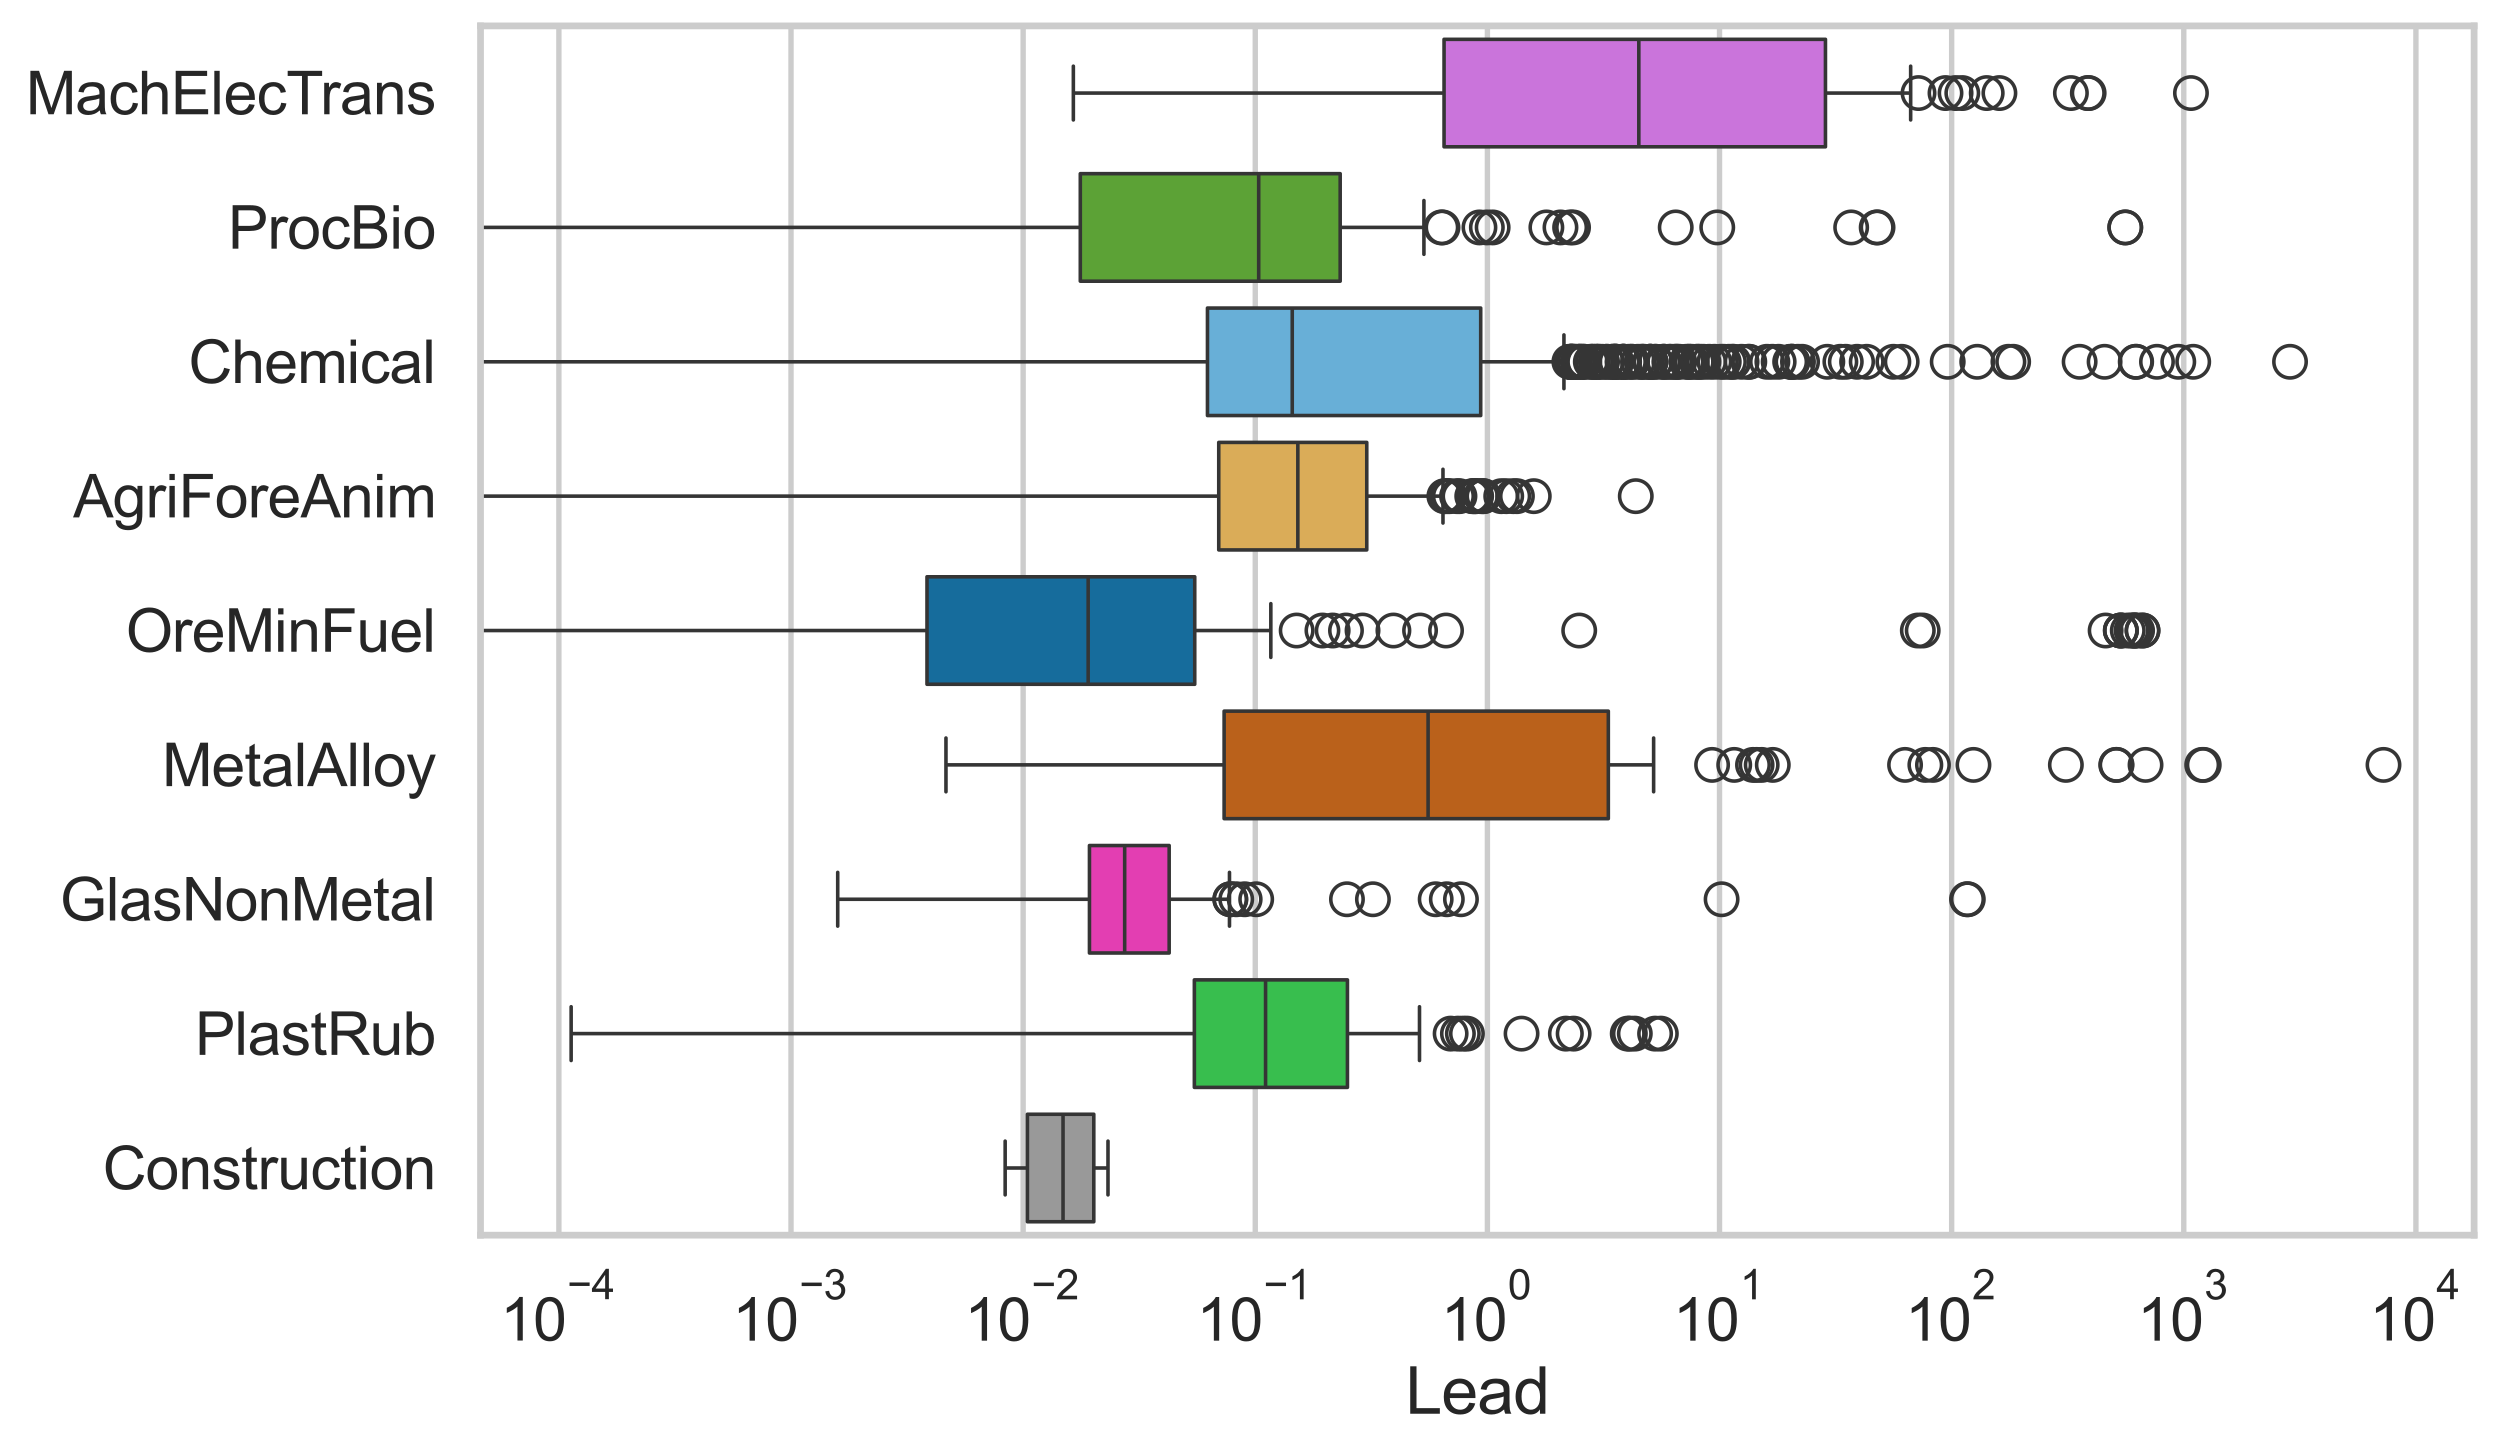 <?xml version="1.0" encoding="utf-8" standalone="no"?>
<!DOCTYPE svg PUBLIC "-//W3C//DTD SVG 1.1//EN"
  "http://www.w3.org/Graphics/SVG/1.1/DTD/svg11.dtd">
<svg xmlns:xlink="http://www.w3.org/1999/xlink" width="695.577pt" height="404.121pt" viewBox="0 0 695.577 404.121" xmlns="http://www.w3.org/2000/svg" version="1.1">
 <defs>
  <style type="text/css">*{stroke-linejoin: round; stroke-linecap: butt}</style>
 </defs>
 <g id="figure_1">
  <g id="patch_1">
   <path d="M 0 404.121 
L 695.577 404.121 
L 695.577 0 
L 0 0 
z
" style="fill: #ffffff"/>
  </g>
  <g id="axes_1">
   <g id="patch_2">
    <path d="M 133.697 343.665 
L 688.377 343.665 
L 688.377 7.2 
L 133.697 7.2 
z
" style="fill: #ffffff"/>
   </g>
   <g id="matplotlib.axis_1">
    <g id="xtick_1">
     <g id="line2d_1">
      <path d="M 155.498 343.665 
L 155.498 7.2 
" clip-path="url(#p52096b1bbe)" style="fill: none; stroke: #cccccc; stroke-width: 1.5; stroke-linecap: round"/>
     </g>
     <g id="text_1">
      <!-- $\mathdefault{10^{-4}}$ -->
      <g style="fill: #262626" transform="translate(139.163 373.015) scale(0.165 -0.165)">
       <defs>
        <path id="ArialMT-31" d="M 2384 0 
L 1822 0 
L 1822 3584 
Q 1619 3391 1289 3197 
Q 959 3003 697 2906 
L 697 3450 
Q 1169 3672 1522 3987 
Q 1875 4303 2022 4600 
L 2384 4600 
L 2384 0 
z
" transform="scale(0.016)"/>
        <path id="ArialMT-30" d="M 266 2259 
Q 266 3072 433 3567 
Q 600 4063 929 4331 
Q 1259 4600 1759 4600 
Q 2128 4600 2406 4451 
Q 2684 4303 2865 4023 
Q 3047 3744 3150 3342 
Q 3253 2941 3253 2259 
Q 3253 1453 3087 958 
Q 2922 463 2592 192 
Q 2263 -78 1759 -78 
Q 1097 -78 719 397 
Q 266 969 266 2259 
z
M 844 2259 
Q 844 1131 1108 757 
Q 1372 384 1759 384 
Q 2147 384 2411 759 
Q 2675 1134 2675 2259 
Q 2675 3391 2411 3762 
Q 2147 4134 1753 4134 
Q 1366 4134 1134 3806 
Q 844 3388 844 2259 
z
" transform="scale(0.016)"/>
        <path id="ArialMT-2212" d="M 3381 1997 
L 356 1997 
L 356 2522 
L 3381 2522 
L 3381 1997 
z
" transform="scale(0.016)"/>
        <path id="ArialMT-34" d="M 2069 0 
L 2069 1097 
L 81 1097 
L 81 1613 
L 2172 4581 
L 2631 4581 
L 2631 1613 
L 3250 1613 
L 3250 1097 
L 2631 1097 
L 2631 0 
L 2069 0 
z
M 2069 1613 
L 2069 3678 
L 634 1613 
L 2069 1613 
z
" transform="scale(0.016)"/>
       </defs>
       <use xlink:href="#ArialMT-31" transform="translate(0 0.202)"/>
       <use xlink:href="#ArialMT-30" transform="translate(55.615 0.202)"/>
       <use xlink:href="#ArialMT-2212" transform="translate(112.973 69.895) scale(0.7)"/>
       <use xlink:href="#ArialMT-34" transform="translate(153.852 69.895) scale(0.7)"/>
      </g>
     </g>
    </g>
    <g id="xtick_2">
     <g id="line2d_2">
      <path d="M 220.083 343.665 
L 220.083 7.2 
" clip-path="url(#p52096b1bbe)" style="fill: none; stroke: #cccccc; stroke-width: 1.5; stroke-linecap: round"/>
     </g>
     <g id="text_2">
      <!-- $\mathdefault{10^{-3}}$ -->
      <g style="fill: #262626" transform="translate(203.748 373.18) scale(0.165 -0.165)">
       <defs>
        <path id="ArialMT-33" d="M 269 1209 
L 831 1284 
Q 928 806 1161 595 
Q 1394 384 1728 384 
Q 2125 384 2398 659 
Q 2672 934 2672 1341 
Q 2672 1728 2419 1979 
Q 2166 2231 1775 2231 
Q 1616 2231 1378 2169 
L 1441 2663 
Q 1497 2656 1531 2656 
Q 1891 2656 2178 2843 
Q 2466 3031 2466 3422 
Q 2466 3731 2256 3934 
Q 2047 4138 1716 4138 
Q 1388 4138 1169 3931 
Q 950 3725 888 3313 
L 325 3413 
Q 428 3978 793 4289 
Q 1159 4600 1703 4600 
Q 2078 4600 2393 4439 
Q 2709 4278 2876 4000 
Q 3044 3722 3044 3409 
Q 3044 3113 2884 2869 
Q 2725 2625 2413 2481 
Q 2819 2388 3044 2092 
Q 3269 1797 3269 1353 
Q 3269 753 2831 336 
Q 2394 -81 1725 -81 
Q 1122 -81 723 278 
Q 325 638 269 1209 
z
" transform="scale(0.016)"/>
       </defs>
       <use xlink:href="#ArialMT-31" transform="translate(0 0.994)"/>
       <use xlink:href="#ArialMT-30" transform="translate(55.615 0.994)"/>
       <use xlink:href="#ArialMT-2212" transform="translate(112.973 70.688) scale(0.7)"/>
       <use xlink:href="#ArialMT-33" transform="translate(153.852 70.688) scale(0.7)"/>
      </g>
     </g>
    </g>
    <g id="xtick_3">
     <g id="line2d_3">
      <path d="M 284.669 343.665 
L 284.669 7.2 
" clip-path="url(#p52096b1bbe)" style="fill: none; stroke: #cccccc; stroke-width: 1.5; stroke-linecap: round"/>
     </g>
     <g id="text_3">
      <!-- $\mathdefault{10^{-2}}$ -->
      <g style="fill: #262626" transform="translate(268.334 373.18) scale(0.165 -0.165)">
       <defs>
        <path id="ArialMT-32" d="M 3222 541 
L 3222 0 
L 194 0 
Q 188 203 259 391 
Q 375 700 629 1000 
Q 884 1300 1366 1694 
Q 2113 2306 2375 2664 
Q 2638 3022 2638 3341 
Q 2638 3675 2398 3904 
Q 2159 4134 1775 4134 
Q 1369 4134 1125 3890 
Q 881 3647 878 3216 
L 300 3275 
Q 359 3922 746 4261 
Q 1134 4600 1788 4600 
Q 2447 4600 2831 4234 
Q 3216 3869 3216 3328 
Q 3216 3053 3103 2787 
Q 2991 2522 2730 2228 
Q 2469 1934 1863 1422 
Q 1356 997 1212 845 
Q 1069 694 975 541 
L 3222 541 
z
" transform="scale(0.016)"/>
       </defs>
       <use xlink:href="#ArialMT-31" transform="translate(0 0.994)"/>
       <use xlink:href="#ArialMT-30" transform="translate(55.615 0.994)"/>
       <use xlink:href="#ArialMT-2212" transform="translate(112.973 70.688) scale(0.7)"/>
       <use xlink:href="#ArialMT-32" transform="translate(153.852 70.688) scale(0.7)"/>
      </g>
     </g>
    </g>
    <g id="xtick_4">
     <g id="line2d_4">
      <path d="M 349.254 343.665 
L 349.254 7.2 
" clip-path="url(#p52096b1bbe)" style="fill: none; stroke: #cccccc; stroke-width: 1.5; stroke-linecap: round"/>
     </g>
     <g id="text_4">
      <!-- $\mathdefault{10^{-1}}$ -->
      <g style="fill: #262626" transform="translate(332.919 373.18) scale(0.165 -0.165)">
       <use xlink:href="#ArialMT-31" transform="translate(0 0.994)"/>
       <use xlink:href="#ArialMT-30" transform="translate(55.615 0.994)"/>
       <use xlink:href="#ArialMT-2212" transform="translate(112.973 70.688) scale(0.7)"/>
       <use xlink:href="#ArialMT-31" transform="translate(153.852 70.688) scale(0.7)"/>
      </g>
     </g>
    </g>
    <g id="xtick_5">
     <g id="line2d_5">
      <path d="M 413.839 343.665 
L 413.839 7.2 
" clip-path="url(#p52096b1bbe)" style="fill: none; stroke: #cccccc; stroke-width: 1.5; stroke-linecap: round"/>
     </g>
     <g id="text_5">
      <!-- $\mathdefault{10^{0}}$ -->
      <g style="fill: #262626" transform="translate(400.887 373.18) scale(0.165 -0.165)">
       <use xlink:href="#ArialMT-31" transform="translate(0 0.994)"/>
       <use xlink:href="#ArialMT-30" transform="translate(55.615 0.994)"/>
       <use xlink:href="#ArialMT-30" transform="translate(112.973 70.688) scale(0.7)"/>
      </g>
     </g>
    </g>
    <g id="xtick_6">
     <g id="line2d_6">
      <path d="M 478.424 343.665 
L 478.424 7.2 
" clip-path="url(#p52096b1bbe)" style="fill: none; stroke: #cccccc; stroke-width: 1.5; stroke-linecap: round"/>
     </g>
     <g id="text_6">
      <!-- $\mathdefault{10^{1}}$ -->
      <g style="fill: #262626" transform="translate(465.472 373.18) scale(0.165 -0.165)">
       <use xlink:href="#ArialMT-31" transform="translate(0 0.994)"/>
       <use xlink:href="#ArialMT-30" transform="translate(55.615 0.994)"/>
       <use xlink:href="#ArialMT-31" transform="translate(112.973 70.688) scale(0.7)"/>
      </g>
     </g>
    </g>
    <g id="xtick_7">
     <g id="line2d_7">
      <path d="M 543.01 343.665 
L 543.01 7.2 
" clip-path="url(#p52096b1bbe)" style="fill: none; stroke: #cccccc; stroke-width: 1.5; stroke-linecap: round"/>
     </g>
     <g id="text_7">
      <!-- $\mathdefault{10^{2}}$ -->
      <g style="fill: #262626" transform="translate(530.057 373.18) scale(0.165 -0.165)">
       <use xlink:href="#ArialMT-31" transform="translate(0 0.994)"/>
       <use xlink:href="#ArialMT-30" transform="translate(55.615 0.994)"/>
       <use xlink:href="#ArialMT-32" transform="translate(112.973 70.688) scale(0.7)"/>
      </g>
     </g>
    </g>
    <g id="xtick_8">
     <g id="line2d_8">
      <path d="M 607.595 343.665 
L 607.595 7.2 
" clip-path="url(#p52096b1bbe)" style="fill: none; stroke: #cccccc; stroke-width: 1.5; stroke-linecap: round"/>
     </g>
     <g id="text_8">
      <!-- $\mathdefault{10^{3}}$ -->
      <g style="fill: #262626" transform="translate(594.642 373.18) scale(0.165 -0.165)">
       <use xlink:href="#ArialMT-31" transform="translate(0 0.994)"/>
       <use xlink:href="#ArialMT-30" transform="translate(55.615 0.994)"/>
       <use xlink:href="#ArialMT-33" transform="translate(112.973 70.688) scale(0.7)"/>
      </g>
     </g>
    </g>
    <g id="xtick_9">
     <g id="line2d_9">
      <path d="M 672.18 343.665 
L 672.18 7.2 
" clip-path="url(#p52096b1bbe)" style="fill: none; stroke: #cccccc; stroke-width: 1.5; stroke-linecap: round"/>
     </g>
     <g id="text_9">
      <!-- $\mathdefault{10^{4}}$ -->
      <g style="fill: #262626" transform="translate(659.227 373.015) scale(0.165 -0.165)">
       <use xlink:href="#ArialMT-31" transform="translate(0 0.202)"/>
       <use xlink:href="#ArialMT-30" transform="translate(55.615 0.202)"/>
       <use xlink:href="#ArialMT-34" transform="translate(112.973 69.895) scale(0.7)"/>
      </g>
     </g>
    </g>
    <g id="xtick_10"/>
    <g id="xtick_11"/>
    <g id="xtick_12"/>
    <g id="xtick_13"/>
    <g id="xtick_14"/>
    <g id="xtick_15"/>
    <g id="xtick_16"/>
    <g id="xtick_17"/>
    <g id="xtick_18"/>
    <g id="xtick_19"/>
    <g id="xtick_20"/>
    <g id="xtick_21"/>
    <g id="xtick_22"/>
    <g id="xtick_23"/>
    <g id="xtick_24"/>
    <g id="xtick_25"/>
    <g id="xtick_26"/>
    <g id="xtick_27"/>
    <g id="xtick_28"/>
    <g id="xtick_29"/>
    <g id="xtick_30"/>
    <g id="xtick_31"/>
    <g id="xtick_32"/>
    <g id="xtick_33"/>
    <g id="xtick_34"/>
    <g id="xtick_35"/>
    <g id="xtick_36"/>
    <g id="xtick_37"/>
    <g id="xtick_38"/>
    <g id="xtick_39"/>
    <g id="xtick_40"/>
    <g id="xtick_41"/>
    <g id="xtick_42"/>
    <g id="xtick_43"/>
    <g id="xtick_44"/>
    <g id="xtick_45"/>
    <g id="xtick_46"/>
    <g id="xtick_47"/>
    <g id="xtick_48"/>
    <g id="xtick_49"/>
    <g id="xtick_50"/>
    <g id="xtick_51"/>
    <g id="xtick_52"/>
    <g id="xtick_53"/>
    <g id="xtick_54"/>
    <g id="xtick_55"/>
    <g id="xtick_56"/>
    <g id="xtick_57"/>
    <g id="xtick_58"/>
    <g id="xtick_59"/>
    <g id="xtick_60"/>
    <g id="xtick_61"/>
    <g id="xtick_62"/>
    <g id="xtick_63"/>
    <g id="xtick_64"/>
    <g id="xtick_65"/>
    <g id="xtick_66"/>
    <g id="xtick_67"/>
    <g id="xtick_68"/>
    <g id="xtick_69"/>
    <g id="xtick_70"/>
    <g id="xtick_71"/>
    <g id="xtick_72"/>
    <g id="xtick_73"/>
    <g id="xtick_74"/>
    <g id="xtick_75"/>
    <g id="xtick_76"/>
    <g id="xtick_77"/>
    <g id="xtick_78"/>
    <g id="text_10">
     <!-- Lead -->
     <g style="fill: #262626" transform="translate(391.018 393.344) scale(0.18 -0.18)">
      <defs>
       <path id="ArialMT-4c" d="M 469 0 
L 469 4581 
L 1075 4581 
L 1075 541 
L 3331 541 
L 3331 0 
L 469 0 
z
" transform="scale(0.016)"/>
       <path id="ArialMT-65" d="M 2694 1069 
L 3275 997 
Q 3138 488 2766 206 
Q 2394 -75 1816 -75 
Q 1088 -75 661 373 
Q 234 822 234 1631 
Q 234 2469 665 2931 
Q 1097 3394 1784 3394 
Q 2450 3394 2872 2941 
Q 3294 2488 3294 1666 
Q 3294 1616 3291 1516 
L 816 1516 
Q 847 969 1125 678 
Q 1403 388 1819 388 
Q 2128 388 2347 550 
Q 2566 713 2694 1069 
z
M 847 1978 
L 2700 1978 
Q 2663 2397 2488 2606 
Q 2219 2931 1791 2931 
Q 1403 2931 1139 2672 
Q 875 2413 847 1978 
z
" transform="scale(0.016)"/>
       <path id="ArialMT-61" d="M 2588 409 
Q 2275 144 1986 34 
Q 1697 -75 1366 -75 
Q 819 -75 525 192 
Q 231 459 231 875 
Q 231 1119 342 1320 
Q 453 1522 633 1644 
Q 813 1766 1038 1828 
Q 1203 1872 1538 1913 
Q 2219 1994 2541 2106 
Q 2544 2222 2544 2253 
Q 2544 2597 2384 2738 
Q 2169 2928 1744 2928 
Q 1347 2928 1158 2789 
Q 969 2650 878 2297 
L 328 2372 
Q 403 2725 575 2942 
Q 747 3159 1072 3276 
Q 1397 3394 1825 3394 
Q 2250 3394 2515 3294 
Q 2781 3194 2906 3042 
Q 3031 2891 3081 2659 
Q 3109 2516 3109 2141 
L 3109 1391 
Q 3109 606 3145 398 
Q 3181 191 3288 0 
L 2700 0 
Q 2613 175 2588 409 
z
M 2541 1666 
Q 2234 1541 1622 1453 
Q 1275 1403 1131 1340 
Q 988 1278 909 1158 
Q 831 1038 831 891 
Q 831 666 1001 516 
Q 1172 366 1500 366 
Q 1825 366 2078 508 
Q 2331 650 2450 897 
Q 2541 1088 2541 1459 
L 2541 1666 
z
" transform="scale(0.016)"/>
       <path id="ArialMT-64" d="M 2575 0 
L 2575 419 
Q 2259 -75 1647 -75 
Q 1250 -75 917 144 
Q 584 363 401 755 
Q 219 1147 219 1656 
Q 219 2153 384 2558 
Q 550 2963 881 3178 
Q 1213 3394 1622 3394 
Q 1922 3394 2156 3267 
Q 2391 3141 2538 2938 
L 2538 4581 
L 3097 4581 
L 3097 0 
L 2575 0 
z
M 797 1656 
Q 797 1019 1065 703 
Q 1334 388 1700 388 
Q 2069 388 2326 689 
Q 2584 991 2584 1609 
Q 2584 2291 2321 2609 
Q 2059 2928 1675 2928 
Q 1300 2928 1048 2622 
Q 797 2316 797 1656 
z
" transform="scale(0.016)"/>
      </defs>
      <use xlink:href="#ArialMT-4c"/>
      <use xlink:href="#ArialMT-65" transform="translate(55.615 0)"/>
      <use xlink:href="#ArialMT-61" transform="translate(111.23 0)"/>
      <use xlink:href="#ArialMT-64" transform="translate(166.846 0)"/>
     </g>
    </g>
   </g>
   <g id="matplotlib.axis_2">
    <g id="ytick_1">
     <g id="text_11">
      <!-- MachElecTrans -->
      <g style="fill: #262626" transform="translate(7.2 31.798) scale(0.165 -0.165)">
       <defs>
        <path id="ArialMT-4d" d="M 475 0 
L 475 4581 
L 1388 4581 
L 2472 1338 
Q 2622 884 2691 659 
Q 2769 909 2934 1394 
L 4031 4581 
L 4847 4581 
L 4847 0 
L 4263 0 
L 4263 3834 
L 2931 0 
L 2384 0 
L 1059 3900 
L 1059 0 
L 475 0 
z
" transform="scale(0.016)"/>
        <path id="ArialMT-63" d="M 2588 1216 
L 3141 1144 
Q 3050 572 2676 248 
Q 2303 -75 1759 -75 
Q 1078 -75 664 370 
Q 250 816 250 1647 
Q 250 2184 428 2587 
Q 606 2991 970 3192 
Q 1334 3394 1763 3394 
Q 2303 3394 2647 3120 
Q 2991 2847 3088 2344 
L 2541 2259 
Q 2463 2594 2264 2762 
Q 2066 2931 1784 2931 
Q 1359 2931 1093 2626 
Q 828 2322 828 1663 
Q 828 994 1084 691 
Q 1341 388 1753 388 
Q 2084 388 2306 591 
Q 2528 794 2588 1216 
z
" transform="scale(0.016)"/>
        <path id="ArialMT-68" d="M 422 0 
L 422 4581 
L 984 4581 
L 984 2938 
Q 1378 3394 1978 3394 
Q 2347 3394 2619 3248 
Q 2891 3103 3008 2847 
Q 3125 2591 3125 2103 
L 3125 0 
L 2563 0 
L 2563 2103 
Q 2563 2525 2380 2717 
Q 2197 2909 1863 2909 
Q 1613 2909 1392 2779 
Q 1172 2650 1078 2428 
Q 984 2206 984 1816 
L 984 0 
L 422 0 
z
" transform="scale(0.016)"/>
        <path id="ArialMT-45" d="M 506 0 
L 506 4581 
L 3819 4581 
L 3819 4041 
L 1113 4041 
L 1113 2638 
L 3647 2638 
L 3647 2100 
L 1113 2100 
L 1113 541 
L 3925 541 
L 3925 0 
L 506 0 
z
" transform="scale(0.016)"/>
        <path id="ArialMT-6c" d="M 409 0 
L 409 4581 
L 972 4581 
L 972 0 
L 409 0 
z
" transform="scale(0.016)"/>
        <path id="ArialMT-54" d="M 1659 0 
L 1659 4041 
L 150 4041 
L 150 4581 
L 3781 4581 
L 3781 4041 
L 2266 4041 
L 2266 0 
L 1659 0 
z
" transform="scale(0.016)"/>
        <path id="ArialMT-72" d="M 416 0 
L 416 3319 
L 922 3319 
L 922 2816 
Q 1116 3169 1280 3281 
Q 1444 3394 1641 3394 
Q 1925 3394 2219 3213 
L 2025 2691 
Q 1819 2813 1613 2813 
Q 1428 2813 1281 2702 
Q 1134 2591 1072 2394 
Q 978 2094 978 1738 
L 978 0 
L 416 0 
z
" transform="scale(0.016)"/>
        <path id="ArialMT-6e" d="M 422 0 
L 422 3319 
L 928 3319 
L 928 2847 
Q 1294 3394 1984 3394 
Q 2284 3394 2536 3286 
Q 2788 3178 2913 3003 
Q 3038 2828 3088 2588 
Q 3119 2431 3119 2041 
L 3119 0 
L 2556 0 
L 2556 2019 
Q 2556 2363 2490 2533 
Q 2425 2703 2258 2804 
Q 2091 2906 1866 2906 
Q 1506 2906 1245 2678 
Q 984 2450 984 1813 
L 984 0 
L 422 0 
z
" transform="scale(0.016)"/>
        <path id="ArialMT-73" d="M 197 991 
L 753 1078 
Q 800 744 1014 566 
Q 1228 388 1613 388 
Q 2000 388 2187 545 
Q 2375 703 2375 916 
Q 2375 1106 2209 1216 
Q 2094 1291 1634 1406 
Q 1016 1563 777 1677 
Q 538 1791 414 1992 
Q 291 2194 291 2438 
Q 291 2659 392 2848 
Q 494 3038 669 3163 
Q 800 3259 1026 3326 
Q 1253 3394 1513 3394 
Q 1903 3394 2198 3281 
Q 2494 3169 2634 2976 
Q 2775 2784 2828 2463 
L 2278 2388 
Q 2241 2644 2061 2787 
Q 1881 2931 1553 2931 
Q 1166 2931 1000 2803 
Q 834 2675 834 2503 
Q 834 2394 903 2306 
Q 972 2216 1119 2156 
Q 1203 2125 1616 2013 
Q 2213 1853 2448 1751 
Q 2684 1650 2818 1456 
Q 2953 1263 2953 975 
Q 2953 694 2789 445 
Q 2625 197 2315 61 
Q 2006 -75 1616 -75 
Q 969 -75 630 194 
Q 291 463 197 991 
z
" transform="scale(0.016)"/>
       </defs>
       <use xlink:href="#ArialMT-4d"/>
       <use xlink:href="#ArialMT-61" transform="translate(83.301 0)"/>
       <use xlink:href="#ArialMT-63" transform="translate(138.916 0)"/>
       <use xlink:href="#ArialMT-68" transform="translate(188.916 0)"/>
       <use xlink:href="#ArialMT-45" transform="translate(244.531 0)"/>
       <use xlink:href="#ArialMT-6c" transform="translate(311.23 0)"/>
       <use xlink:href="#ArialMT-65" transform="translate(333.447 0)"/>
       <use xlink:href="#ArialMT-63" transform="translate(389.062 0)"/>
       <use xlink:href="#ArialMT-54" transform="translate(439.062 0)"/>
       <use xlink:href="#ArialMT-72" transform="translate(496.396 0)"/>
       <use xlink:href="#ArialMT-61" transform="translate(529.697 0)"/>
       <use xlink:href="#ArialMT-6e" transform="translate(585.312 0)"/>
       <use xlink:href="#ArialMT-73" transform="translate(640.928 0)"/>
      </g>
     </g>
    </g>
    <g id="ytick_2">
     <g id="text_12">
      <!-- ProcBio -->
      <g style="fill: #262626" transform="translate(63.424 69.183) scale(0.165 -0.165)">
       <defs>
        <path id="ArialMT-50" d="M 494 0 
L 494 4581 
L 2222 4581 
Q 2678 4581 2919 4538 
Q 3256 4481 3484 4323 
Q 3713 4166 3852 3881 
Q 3991 3597 3991 3256 
Q 3991 2672 3619 2267 
Q 3247 1863 2275 1863 
L 1100 1863 
L 1100 0 
L 494 0 
z
M 1100 2403 
L 2284 2403 
Q 2872 2403 3119 2622 
Q 3366 2841 3366 3238 
Q 3366 3525 3220 3729 
Q 3075 3934 2838 4000 
Q 2684 4041 2272 4041 
L 1100 4041 
L 1100 2403 
z
" transform="scale(0.016)"/>
        <path id="ArialMT-6f" d="M 213 1659 
Q 213 2581 725 3025 
Q 1153 3394 1769 3394 
Q 2453 3394 2887 2945 
Q 3322 2497 3322 1706 
Q 3322 1066 3130 698 
Q 2938 331 2570 128 
Q 2203 -75 1769 -75 
Q 1072 -75 642 372 
Q 213 819 213 1659 
z
M 791 1659 
Q 791 1022 1069 705 
Q 1347 388 1769 388 
Q 2188 388 2466 706 
Q 2744 1025 2744 1678 
Q 2744 2294 2464 2611 
Q 2184 2928 1769 2928 
Q 1347 2928 1069 2612 
Q 791 2297 791 1659 
z
" transform="scale(0.016)"/>
        <path id="ArialMT-42" d="M 469 0 
L 469 4581 
L 2188 4581 
Q 2713 4581 3030 4442 
Q 3347 4303 3526 4014 
Q 3706 3725 3706 3409 
Q 3706 3116 3547 2856 
Q 3388 2597 3066 2438 
Q 3481 2316 3704 2022 
Q 3928 1728 3928 1328 
Q 3928 1006 3792 729 
Q 3656 453 3456 303 
Q 3256 153 2954 76 
Q 2653 0 2216 0 
L 469 0 
z
M 1075 2656 
L 2066 2656 
Q 2469 2656 2644 2709 
Q 2875 2778 2992 2937 
Q 3109 3097 3109 3338 
Q 3109 3566 3000 3739 
Q 2891 3913 2687 3977 
Q 2484 4041 1991 4041 
L 1075 4041 
L 1075 2656 
z
M 1075 541 
L 2216 541 
Q 2509 541 2628 563 
Q 2838 600 2978 687 
Q 3119 775 3209 942 
Q 3300 1109 3300 1328 
Q 3300 1584 3169 1773 
Q 3038 1963 2805 2039 
Q 2572 2116 2134 2116 
L 1075 2116 
L 1075 541 
z
" transform="scale(0.016)"/>
        <path id="ArialMT-69" d="M 425 3934 
L 425 4581 
L 988 4581 
L 988 3934 
L 425 3934 
z
M 425 0 
L 425 3319 
L 988 3319 
L 988 0 
L 425 0 
z
" transform="scale(0.016)"/>
       </defs>
       <use xlink:href="#ArialMT-50"/>
       <use xlink:href="#ArialMT-72" transform="translate(66.699 0)"/>
       <use xlink:href="#ArialMT-6f" transform="translate(100 0)"/>
       <use xlink:href="#ArialMT-63" transform="translate(155.615 0)"/>
       <use xlink:href="#ArialMT-42" transform="translate(205.615 0)"/>
       <use xlink:href="#ArialMT-69" transform="translate(272.314 0)"/>
       <use xlink:href="#ArialMT-6f" transform="translate(294.531 0)"/>
      </g>
     </g>
    </g>
    <g id="ytick_3">
     <g id="text_13">
      <!-- Chemical -->
      <g style="fill: #262626" transform="translate(52.428 106.568) scale(0.165 -0.165)">
       <defs>
        <path id="ArialMT-43" d="M 3763 1606 
L 4369 1453 
Q 4178 706 3683 314 
Q 3188 -78 2472 -78 
Q 1731 -78 1267 223 
Q 803 525 561 1097 
Q 319 1669 319 2325 
Q 319 3041 592 3573 
Q 866 4106 1370 4382 
Q 1875 4659 2481 4659 
Q 3169 4659 3637 4309 
Q 4106 3959 4291 3325 
L 3694 3184 
Q 3534 3684 3231 3912 
Q 2928 4141 2469 4141 
Q 1941 4141 1586 3887 
Q 1231 3634 1087 3207 
Q 944 2781 944 2328 
Q 944 1744 1114 1308 
Q 1284 872 1643 656 
Q 2003 441 2422 441 
Q 2931 441 3284 734 
Q 3638 1028 3763 1606 
z
" transform="scale(0.016)"/>
        <path id="ArialMT-6d" d="M 422 0 
L 422 3319 
L 925 3319 
L 925 2853 
Q 1081 3097 1340 3245 
Q 1600 3394 1931 3394 
Q 2300 3394 2536 3241 
Q 2772 3088 2869 2813 
Q 3263 3394 3894 3394 
Q 4388 3394 4653 3120 
Q 4919 2847 4919 2278 
L 4919 0 
L 4359 0 
L 4359 2091 
Q 4359 2428 4304 2576 
Q 4250 2725 4106 2815 
Q 3963 2906 3769 2906 
Q 3419 2906 3187 2673 
Q 2956 2441 2956 1928 
L 2956 0 
L 2394 0 
L 2394 2156 
Q 2394 2531 2256 2718 
Q 2119 2906 1806 2906 
Q 1569 2906 1367 2781 
Q 1166 2656 1075 2415 
Q 984 2175 984 1722 
L 984 0 
L 422 0 
z
" transform="scale(0.016)"/>
       </defs>
       <use xlink:href="#ArialMT-43"/>
       <use xlink:href="#ArialMT-68" transform="translate(72.217 0)"/>
       <use xlink:href="#ArialMT-65" transform="translate(127.832 0)"/>
       <use xlink:href="#ArialMT-6d" transform="translate(183.447 0)"/>
       <use xlink:href="#ArialMT-69" transform="translate(266.748 0)"/>
       <use xlink:href="#ArialMT-63" transform="translate(288.965 0)"/>
       <use xlink:href="#ArialMT-61" transform="translate(338.965 0)"/>
       <use xlink:href="#ArialMT-6c" transform="translate(394.58 0)"/>
      </g>
     </g>
    </g>
    <g id="ytick_4">
     <g id="text_14">
      <!-- AgriForeAnim -->
      <g style="fill: #262626" transform="translate(20.341 143.953) scale(0.165 -0.165)">
       <defs>
        <path id="ArialMT-41" d="M -9 0 
L 1750 4581 
L 2403 4581 
L 4278 0 
L 3588 0 
L 3053 1388 
L 1138 1388 
L 634 0 
L -9 0 
z
M 1313 1881 
L 2866 1881 
L 2388 3150 
Q 2169 3728 2063 4100 
Q 1975 3659 1816 3225 
L 1313 1881 
z
" transform="scale(0.016)"/>
        <path id="ArialMT-67" d="M 319 -275 
L 866 -356 
Q 900 -609 1056 -725 
Q 1266 -881 1628 -881 
Q 2019 -881 2231 -725 
Q 2444 -569 2519 -288 
Q 2563 -116 2559 434 
Q 2191 0 1641 0 
Q 956 0 581 494 
Q 206 988 206 1678 
Q 206 2153 378 2554 
Q 550 2956 876 3175 
Q 1203 3394 1644 3394 
Q 2231 3394 2613 2919 
L 2613 3319 
L 3131 3319 
L 3131 450 
Q 3131 -325 2973 -648 
Q 2816 -972 2473 -1159 
Q 2131 -1347 1631 -1347 
Q 1038 -1347 672 -1080 
Q 306 -813 319 -275 
z
M 784 1719 
Q 784 1066 1043 766 
Q 1303 466 1694 466 
Q 2081 466 2343 764 
Q 2606 1063 2606 1700 
Q 2606 2309 2336 2618 
Q 2066 2928 1684 2928 
Q 1309 2928 1046 2623 
Q 784 2319 784 1719 
z
" transform="scale(0.016)"/>
        <path id="ArialMT-46" d="M 525 0 
L 525 4581 
L 3616 4581 
L 3616 4041 
L 1131 4041 
L 1131 2622 
L 3281 2622 
L 3281 2081 
L 1131 2081 
L 1131 0 
L 525 0 
z
" transform="scale(0.016)"/>
       </defs>
       <use xlink:href="#ArialMT-41"/>
       <use xlink:href="#ArialMT-67" transform="translate(66.699 0)"/>
       <use xlink:href="#ArialMT-72" transform="translate(122.314 0)"/>
       <use xlink:href="#ArialMT-69" transform="translate(155.615 0)"/>
       <use xlink:href="#ArialMT-46" transform="translate(177.832 0)"/>
       <use xlink:href="#ArialMT-6f" transform="translate(238.916 0)"/>
       <use xlink:href="#ArialMT-72" transform="translate(294.531 0)"/>
       <use xlink:href="#ArialMT-65" transform="translate(327.832 0)"/>
       <use xlink:href="#ArialMT-41" transform="translate(383.447 0)"/>
       <use xlink:href="#ArialMT-6e" transform="translate(450.146 0)"/>
       <use xlink:href="#ArialMT-69" transform="translate(505.762 0)"/>
       <use xlink:href="#ArialMT-6d" transform="translate(527.979 0)"/>
      </g>
     </g>
    </g>
    <g id="ytick_5">
     <g id="text_15">
      <!-- OreMinFuel -->
      <g style="fill: #262626" transform="translate(35.013 181.337) scale(0.165 -0.165)">
       <defs>
        <path id="ArialMT-4f" d="M 309 2231 
Q 309 3372 921 4017 
Q 1534 4663 2503 4663 
Q 3138 4663 3647 4359 
Q 4156 4056 4423 3514 
Q 4691 2972 4691 2284 
Q 4691 1588 4409 1038 
Q 4128 488 3612 205 
Q 3097 -78 2500 -78 
Q 1853 -78 1343 234 
Q 834 547 571 1087 
Q 309 1628 309 2231 
z
M 934 2222 
Q 934 1394 1379 917 
Q 1825 441 2497 441 
Q 3181 441 3623 922 
Q 4066 1403 4066 2288 
Q 4066 2847 3877 3264 
Q 3688 3681 3323 3911 
Q 2959 4141 2506 4141 
Q 1863 4141 1398 3698 
Q 934 3256 934 2222 
z
" transform="scale(0.016)"/>
        <path id="ArialMT-75" d="M 2597 0 
L 2597 488 
Q 2209 -75 1544 -75 
Q 1250 -75 995 37 
Q 741 150 617 320 
Q 494 491 444 738 
Q 409 903 409 1263 
L 409 3319 
L 972 3319 
L 972 1478 
Q 972 1038 1006 884 
Q 1059 663 1231 536 
Q 1403 409 1656 409 
Q 1909 409 2131 539 
Q 2353 669 2445 892 
Q 2538 1116 2538 1541 
L 2538 3319 
L 3100 3319 
L 3100 0 
L 2597 0 
z
" transform="scale(0.016)"/>
       </defs>
       <use xlink:href="#ArialMT-4f"/>
       <use xlink:href="#ArialMT-72" transform="translate(77.783 0)"/>
       <use xlink:href="#ArialMT-65" transform="translate(111.084 0)"/>
       <use xlink:href="#ArialMT-4d" transform="translate(166.699 0)"/>
       <use xlink:href="#ArialMT-69" transform="translate(250 0)"/>
       <use xlink:href="#ArialMT-6e" transform="translate(272.217 0)"/>
       <use xlink:href="#ArialMT-46" transform="translate(327.832 0)"/>
       <use xlink:href="#ArialMT-75" transform="translate(388.916 0)"/>
       <use xlink:href="#ArialMT-65" transform="translate(444.531 0)"/>
       <use xlink:href="#ArialMT-6c" transform="translate(500.146 0)"/>
      </g>
     </g>
    </g>
    <g id="ytick_6">
     <g id="text_16">
      <!-- MetalAlloy -->
      <g style="fill: #262626" transform="translate(45.088 218.722) scale(0.165 -0.165)">
       <defs>
        <path id="ArialMT-74" d="M 1650 503 
L 1731 6 
Q 1494 -44 1306 -44 
Q 1000 -44 831 53 
Q 663 150 594 308 
Q 525 466 525 972 
L 525 2881 
L 113 2881 
L 113 3319 
L 525 3319 
L 525 4141 
L 1084 4478 
L 1084 3319 
L 1650 3319 
L 1650 2881 
L 1084 2881 
L 1084 941 
Q 1084 700 1114 631 
Q 1144 563 1211 522 
Q 1278 481 1403 481 
Q 1497 481 1650 503 
z
" transform="scale(0.016)"/>
        <path id="ArialMT-79" d="M 397 -1278 
L 334 -750 
Q 519 -800 656 -800 
Q 844 -800 956 -737 
Q 1069 -675 1141 -563 
Q 1194 -478 1313 -144 
Q 1328 -97 1363 -6 
L 103 3319 
L 709 3319 
L 1400 1397 
Q 1534 1031 1641 628 
Q 1738 1016 1872 1384 
L 2581 3319 
L 3144 3319 
L 1881 -56 
Q 1678 -603 1566 -809 
Q 1416 -1088 1222 -1217 
Q 1028 -1347 759 -1347 
Q 597 -1347 397 -1278 
z
" transform="scale(0.016)"/>
       </defs>
       <use xlink:href="#ArialMT-4d"/>
       <use xlink:href="#ArialMT-65" transform="translate(83.301 0)"/>
       <use xlink:href="#ArialMT-74" transform="translate(138.916 0)"/>
       <use xlink:href="#ArialMT-61" transform="translate(166.699 0)"/>
       <use xlink:href="#ArialMT-6c" transform="translate(222.314 0)"/>
       <use xlink:href="#ArialMT-41" transform="translate(244.531 0)"/>
       <use xlink:href="#ArialMT-6c" transform="translate(311.23 0)"/>
       <use xlink:href="#ArialMT-6c" transform="translate(333.447 0)"/>
       <use xlink:href="#ArialMT-6f" transform="translate(355.664 0)"/>
       <use xlink:href="#ArialMT-79" transform="translate(411.279 0)"/>
      </g>
     </g>
    </g>
    <g id="ytick_7">
     <g id="text_17">
      <!-- GlasNonMetal -->
      <g style="fill: #262626" transform="translate(16.659 256.107) scale(0.165 -0.165)">
       <defs>
        <path id="ArialMT-47" d="M 2638 1797 
L 2638 2334 
L 4578 2338 
L 4578 638 
Q 4131 281 3656 101 
Q 3181 -78 2681 -78 
Q 2006 -78 1454 211 
Q 903 500 622 1047 
Q 341 1594 341 2269 
Q 341 2938 620 3517 
Q 900 4097 1425 4378 
Q 1950 4659 2634 4659 
Q 3131 4659 3532 4498 
Q 3934 4338 4162 4050 
Q 4391 3763 4509 3300 
L 3963 3150 
Q 3859 3500 3706 3700 
Q 3553 3900 3268 4020 
Q 2984 4141 2638 4141 
Q 2222 4141 1919 4014 
Q 1616 3888 1430 3681 
Q 1244 3475 1141 3228 
Q 966 2803 966 2306 
Q 966 1694 1177 1281 
Q 1388 869 1791 669 
Q 2194 469 2647 469 
Q 3041 469 3416 620 
Q 3791 772 3984 944 
L 3984 1797 
L 2638 1797 
z
" transform="scale(0.016)"/>
        <path id="ArialMT-4e" d="M 488 0 
L 488 4581 
L 1109 4581 
L 3516 984 
L 3516 4581 
L 4097 4581 
L 4097 0 
L 3475 0 
L 1069 3600 
L 1069 0 
L 488 0 
z
" transform="scale(0.016)"/>
       </defs>
       <use xlink:href="#ArialMT-47"/>
       <use xlink:href="#ArialMT-6c" transform="translate(77.783 0)"/>
       <use xlink:href="#ArialMT-61" transform="translate(100 0)"/>
       <use xlink:href="#ArialMT-73" transform="translate(155.615 0)"/>
       <use xlink:href="#ArialMT-4e" transform="translate(205.615 0)"/>
       <use xlink:href="#ArialMT-6f" transform="translate(277.832 0)"/>
       <use xlink:href="#ArialMT-6e" transform="translate(333.447 0)"/>
       <use xlink:href="#ArialMT-4d" transform="translate(389.062 0)"/>
       <use xlink:href="#ArialMT-65" transform="translate(472.363 0)"/>
       <use xlink:href="#ArialMT-74" transform="translate(527.979 0)"/>
       <use xlink:href="#ArialMT-61" transform="translate(555.762 0)"/>
       <use xlink:href="#ArialMT-6c" transform="translate(611.377 0)"/>
      </g>
     </g>
    </g>
    <g id="ytick_8">
     <g id="text_18">
      <!-- PlastRub -->
      <g style="fill: #262626" transform="translate(54.248 293.492) scale(0.165 -0.165)">
       <defs>
        <path id="ArialMT-52" d="M 503 0 
L 503 4581 
L 2534 4581 
Q 3147 4581 3465 4457 
Q 3784 4334 3975 4021 
Q 4166 3709 4166 3331 
Q 4166 2844 3850 2509 
Q 3534 2175 2875 2084 
Q 3116 1969 3241 1856 
Q 3506 1613 3744 1247 
L 4541 0 
L 3778 0 
L 3172 953 
Q 2906 1366 2734 1584 
Q 2563 1803 2427 1890 
Q 2291 1978 2150 2013 
Q 2047 2034 1813 2034 
L 1109 2034 
L 1109 0 
L 503 0 
z
M 1109 2559 
L 2413 2559 
Q 2828 2559 3062 2645 
Q 3297 2731 3419 2920 
Q 3541 3109 3541 3331 
Q 3541 3656 3305 3865 
Q 3069 4075 2559 4075 
L 1109 4075 
L 1109 2559 
z
" transform="scale(0.016)"/>
        <path id="ArialMT-62" d="M 941 0 
L 419 0 
L 419 4581 
L 981 4581 
L 981 2947 
Q 1338 3394 1891 3394 
Q 2197 3394 2470 3270 
Q 2744 3147 2920 2923 
Q 3097 2700 3197 2384 
Q 3297 2069 3297 1709 
Q 3297 856 2875 390 
Q 2453 -75 1863 -75 
Q 1275 -75 941 416 
L 941 0 
z
M 934 1684 
Q 934 1088 1097 822 
Q 1363 388 1816 388 
Q 2184 388 2453 708 
Q 2722 1028 2722 1663 
Q 2722 2313 2464 2622 
Q 2206 2931 1841 2931 
Q 1472 2931 1203 2611 
Q 934 2291 934 1684 
z
" transform="scale(0.016)"/>
       </defs>
       <use xlink:href="#ArialMT-50"/>
       <use xlink:href="#ArialMT-6c" transform="translate(66.699 0)"/>
       <use xlink:href="#ArialMT-61" transform="translate(88.916 0)"/>
       <use xlink:href="#ArialMT-73" transform="translate(144.531 0)"/>
       <use xlink:href="#ArialMT-74" transform="translate(194.531 0)"/>
       <use xlink:href="#ArialMT-52" transform="translate(222.314 0)"/>
       <use xlink:href="#ArialMT-75" transform="translate(294.531 0)"/>
       <use xlink:href="#ArialMT-62" transform="translate(350.146 0)"/>
      </g>
     </g>
    </g>
    <g id="ytick_9">
     <g id="text_19">
      <!-- Construction -->
      <g style="fill: #262626" transform="translate(28.575 330.877) scale(0.165 -0.165)">
       <use xlink:href="#ArialMT-43"/>
       <use xlink:href="#ArialMT-6f" transform="translate(72.217 0)"/>
       <use xlink:href="#ArialMT-6e" transform="translate(127.832 0)"/>
       <use xlink:href="#ArialMT-73" transform="translate(183.447 0)"/>
       <use xlink:href="#ArialMT-74" transform="translate(233.447 0)"/>
       <use xlink:href="#ArialMT-72" transform="translate(261.23 0)"/>
       <use xlink:href="#ArialMT-75" transform="translate(294.531 0)"/>
       <use xlink:href="#ArialMT-63" transform="translate(350.146 0)"/>
       <use xlink:href="#ArialMT-74" transform="translate(400.146 0)"/>
       <use xlink:href="#ArialMT-69" transform="translate(427.93 0)"/>
       <use xlink:href="#ArialMT-6f" transform="translate(450.146 0)"/>
       <use xlink:href="#ArialMT-6e" transform="translate(505.762 0)"/>
      </g>
     </g>
    </g>
   </g>
   <g id="patch_3">
    <path d="M 401.78 10.938 
L 401.78 40.846 
L 507.897 40.846 
L 507.897 10.938 
L 401.78 10.938 
z
" clip-path="url(#p52096b1bbe)" style="fill: #ca74db; stroke: #353535; stroke-linejoin: miter"/>
   </g>
   <g id="line2d_10">
    <path d="M 401.78 25.892 
L 298.64 25.892 
" clip-path="url(#p52096b1bbe)" style="fill: none; stroke: #353535"/>
   </g>
   <g id="line2d_11">
    <path d="M 507.897 25.892 
L 531.604 25.892 
" clip-path="url(#p52096b1bbe)" style="fill: none; stroke: #353535"/>
   </g>
   <g id="line2d_12">
    <path d="M 298.64 18.415 
L 298.64 33.369 
" clip-path="url(#p52096b1bbe)" style="fill: none; stroke: #353535; stroke-linecap: round"/>
   </g>
   <g id="line2d_13">
    <path d="M 531.604 18.415 
L 531.604 33.369 
" clip-path="url(#p52096b1bbe)" style="fill: none; stroke: #353535; stroke-linecap: round"/>
   </g>
   <g id="line2d_14">
    <defs>
     <path id="m47b5fe337d" d="M 0 4.5 
C 1.193 4.5 2.338 4.026 3.182 3.182 
C 4.026 2.338 4.5 1.193 4.5 0 
C 4.5 -1.193 4.026 -2.338 3.182 -3.182 
C 2.338 -4.026 1.193 -4.5 0 -4.5 
C -1.193 -4.5 -2.338 -4.026 -3.182 -3.182 
C -4.026 -2.338 -4.5 -1.193 -4.5 0 
C -4.5 1.193 -4.026 2.338 -3.182 3.182 
C -2.338 4.026 -1.193 4.5 0 4.5 
z
" style="stroke: #353535"/>
    </defs>
    <g clip-path="url(#p52096b1bbe)">
     <use xlink:href="#m47b5fe337d" x="544.099" y="25.892" style="fill-opacity: 0; stroke: #353535"/>
     <use xlink:href="#m47b5fe337d" x="552.765" y="25.892" style="fill-opacity: 0; stroke: #353535"/>
     <use xlink:href="#m47b5fe337d" x="576.19" y="25.892" style="fill-opacity: 0; stroke: #353535"/>
     <use xlink:href="#m47b5fe337d" x="545.97" y="25.892" style="fill-opacity: 0; stroke: #353535"/>
     <use xlink:href="#m47b5fe337d" x="541.297" y="25.892" style="fill-opacity: 0; stroke: #353535"/>
     <use xlink:href="#m47b5fe337d" x="580.893" y="25.892" style="fill-opacity: 0; stroke: #353535"/>
     <use xlink:href="#m47b5fe337d" x="556.299" y="25.892" style="fill-opacity: 0; stroke: #353535"/>
     <use xlink:href="#m47b5fe337d" x="609.589" y="25.892" style="fill-opacity: 0; stroke: #353535"/>
     <use xlink:href="#m47b5fe337d" x="581.123" y="25.892" style="fill-opacity: 0; stroke: #353535"/>
     <use xlink:href="#m47b5fe337d" x="533.791" y="25.892" style="fill-opacity: 0; stroke: #353535"/>
    </g>
   </g>
   <g id="patch_4">
    <path d="M 300.573 48.323 
L 300.573 78.231 
L 372.88 78.231 
L 372.88 48.323 
L 300.573 48.323 
z
" clip-path="url(#p52096b1bbe)" style="fill: #5ca236; stroke: #353535; stroke-linejoin: miter"/>
   </g>
   <g id="line2d_15">
    <path d="M 300.573 63.277 
L -1 63.277 
" clip-path="url(#p52096b1bbe)" style="fill: none; stroke: #353535"/>
   </g>
   <g id="line2d_16">
    <path d="M 372.88 63.277 
L 396.178 63.277 
" clip-path="url(#p52096b1bbe)" style="fill: none; stroke: #353535"/>
   </g>
   <g id="line2d_17">
    <path clip-path="url(#p52096b1bbe)" style="fill: none; stroke: #353535; stroke-linecap: round"/>
   </g>
   <g id="line2d_18">
    <path d="M 396.178 55.8 
L 396.178 70.754 
" clip-path="url(#p52096b1bbe)" style="fill: none; stroke: #353535; stroke-linecap: round"/>
   </g>
   <g id="line2d_19">
    <g clip-path="url(#p52096b1bbe)">
     <use xlink:href="#m47b5fe337d" x="436.853" y="63.277" style="fill-opacity: 0; stroke: #353535"/>
     <use xlink:href="#m47b5fe337d" x="434.17" y="63.277" style="fill-opacity: 0; stroke: #353535"/>
     <use xlink:href="#m47b5fe337d" x="515.052" y="63.277" style="fill-opacity: 0; stroke: #353535"/>
     <use xlink:href="#m47b5fe337d" x="413.687" y="63.277" style="fill-opacity: 0; stroke: #353535"/>
     <use xlink:href="#m47b5fe337d" x="430.25" y="63.277" style="fill-opacity: 0; stroke: #353535"/>
     <use xlink:href="#m47b5fe337d" x="522.39" y="63.277" style="fill-opacity: 0; stroke: #353535"/>
     <use xlink:href="#m47b5fe337d" x="591.318" y="63.277" style="fill-opacity: 0; stroke: #353535"/>
     <use xlink:href="#m47b5fe337d" x="477.792" y="63.277" style="fill-opacity: 0; stroke: #353535"/>
     <use xlink:href="#m47b5fe337d" x="466.235" y="63.277" style="fill-opacity: 0; stroke: #353535"/>
     <use xlink:href="#m47b5fe337d" x="415.299" y="63.277" style="fill-opacity: 0; stroke: #353535"/>
     <use xlink:href="#m47b5fe337d" x="401.033" y="63.277" style="fill-opacity: 0; stroke: #353535"/>
     <use xlink:href="#m47b5fe337d" x="591.312" y="63.277" style="fill-opacity: 0; stroke: #353535"/>
     <use xlink:href="#m47b5fe337d" x="411.629" y="63.277" style="fill-opacity: 0; stroke: #353535"/>
     <use xlink:href="#m47b5fe337d" x="401.344" y="63.277" style="fill-opacity: 0; stroke: #353535"/>
     <use xlink:href="#m47b5fe337d" x="522.15" y="63.277" style="fill-opacity: 0; stroke: #353535"/>
     <use xlink:href="#m47b5fe337d" x="437.671" y="63.277" style="fill-opacity: 0; stroke: #353535"/>
    </g>
   </g>
   <g id="patch_5">
    <path d="M 335.956 85.708 
L 335.956 115.616 
L 411.978 115.616 
L 411.978 85.708 
L 335.956 85.708 
z
" clip-path="url(#p52096b1bbe)" style="fill: #68afd7; stroke: #353535; stroke-linejoin: miter"/>
   </g>
   <g id="line2d_20">
    <path d="M 335.956 100.662 
L -1 100.662 
" clip-path="url(#p52096b1bbe)" style="fill: none; stroke: #353535"/>
   </g>
   <g id="line2d_21">
    <path d="M 411.978 100.662 
L 435.135 100.662 
" clip-path="url(#p52096b1bbe)" style="fill: none; stroke: #353535"/>
   </g>
   <g id="line2d_22">
    <path clip-path="url(#p52096b1bbe)" style="fill: none; stroke: #353535; stroke-linecap: round"/>
   </g>
   <g id="line2d_23">
    <path d="M 435.135 93.185 
L 435.135 108.139 
" clip-path="url(#p52096b1bbe)" style="fill: none; stroke: #353535; stroke-linecap: round"/>
   </g>
   <g id="line2d_24">
    <g clip-path="url(#p52096b1bbe)">
     <use xlink:href="#m47b5fe337d" x="440.656" y="100.662" style="fill-opacity: 0; stroke: #353535"/>
     <use xlink:href="#m47b5fe337d" x="438.981" y="100.662" style="fill-opacity: 0; stroke: #353535"/>
     <use xlink:href="#m47b5fe337d" x="475.544" y="100.662" style="fill-opacity: 0; stroke: #353535"/>
     <use xlink:href="#m47b5fe337d" x="448.824" y="100.662" style="fill-opacity: 0; stroke: #353535"/>
     <use xlink:href="#m47b5fe337d" x="526.795" y="100.662" style="fill-opacity: 0; stroke: #353535"/>
     <use xlink:href="#m47b5fe337d" x="516.699" y="100.662" style="fill-opacity: 0; stroke: #353535"/>
     <use xlink:href="#m47b5fe337d" x="560.124" y="100.662" style="fill-opacity: 0; stroke: #353535"/>
     <use xlink:href="#m47b5fe337d" x="437.998" y="100.662" style="fill-opacity: 0; stroke: #353535"/>
     <use xlink:href="#m47b5fe337d" x="451.884" y="100.662" style="fill-opacity: 0; stroke: #353535"/>
     <use xlink:href="#m47b5fe337d" x="443.051" y="100.662" style="fill-opacity: 0; stroke: #353535"/>
     <use xlink:href="#m47b5fe337d" x="447.1" y="100.662" style="fill-opacity: 0; stroke: #353535"/>
     <use xlink:href="#m47b5fe337d" x="449.502" y="100.662" style="fill-opacity: 0; stroke: #353535"/>
     <use xlink:href="#m47b5fe337d" x="456.989" y="100.662" style="fill-opacity: 0; stroke: #353535"/>
     <use xlink:href="#m47b5fe337d" x="437.127" y="100.662" style="fill-opacity: 0; stroke: #353535"/>
     <use xlink:href="#m47b5fe337d" x="443.117" y="100.662" style="fill-opacity: 0; stroke: #353535"/>
     <use xlink:href="#m47b5fe337d" x="448.516" y="100.662" style="fill-opacity: 0; stroke: #353535"/>
     <use xlink:href="#m47b5fe337d" x="453.981" y="100.662" style="fill-opacity: 0; stroke: #353535"/>
     <use xlink:href="#m47b5fe337d" x="465.987" y="100.662" style="fill-opacity: 0; stroke: #353535"/>
     <use xlink:href="#m47b5fe337d" x="439.528" y="100.662" style="fill-opacity: 0; stroke: #353535"/>
     <use xlink:href="#m47b5fe337d" x="501.393" y="100.662" style="fill-opacity: 0; stroke: #353535"/>
     <use xlink:href="#m47b5fe337d" x="440.788" y="100.662" style="fill-opacity: 0; stroke: #353535"/>
     <use xlink:href="#m47b5fe337d" x="498.077" y="100.662" style="fill-opacity: 0; stroke: #353535"/>
     <use xlink:href="#m47b5fe337d" x="491.625" y="100.662" style="fill-opacity: 0; stroke: #353535"/>
     <use xlink:href="#m47b5fe337d" x="462.735" y="100.662" style="fill-opacity: 0; stroke: #353535"/>
     <use xlink:href="#m47b5fe337d" x="550.125" y="100.662" style="fill-opacity: 0; stroke: #353535"/>
     <use xlink:href="#m47b5fe337d" x="482.29" y="100.662" style="fill-opacity: 0; stroke: #353535"/>
     <use xlink:href="#m47b5fe337d" x="637.157" y="100.662" style="fill-opacity: 0; stroke: #353535"/>
     <use xlink:href="#m47b5fe337d" x="594.35" y="100.662" style="fill-opacity: 0; stroke: #353535"/>
     <use xlink:href="#m47b5fe337d" x="449.627" y="100.662" style="fill-opacity: 0; stroke: #353535"/>
     <use xlink:href="#m47b5fe337d" x="442.61" y="100.662" style="fill-opacity: 0; stroke: #353535"/>
     <use xlink:href="#m47b5fe337d" x="493.125" y="100.662" style="fill-opacity: 0; stroke: #353535"/>
     <use xlink:href="#m47b5fe337d" x="467.23" y="100.662" style="fill-opacity: 0; stroke: #353535"/>
     <use xlink:href="#m47b5fe337d" x="445.746" y="100.662" style="fill-opacity: 0; stroke: #353535"/>
     <use xlink:href="#m47b5fe337d" x="498.608" y="100.662" style="fill-opacity: 0; stroke: #353535"/>
     <use xlink:href="#m47b5fe337d" x="448.838" y="100.662" style="fill-opacity: 0; stroke: #353535"/>
     <use xlink:href="#m47b5fe337d" x="512.049" y="100.662" style="fill-opacity: 0; stroke: #353535"/>
     <use xlink:href="#m47b5fe337d" x="449.306" y="100.662" style="fill-opacity: 0; stroke: #353535"/>
     <use xlink:href="#m47b5fe337d" x="479.597" y="100.662" style="fill-opacity: 0; stroke: #353535"/>
     <use xlink:href="#m47b5fe337d" x="472.071" y="100.662" style="fill-opacity: 0; stroke: #353535"/>
     <use xlink:href="#m47b5fe337d" x="437.294" y="100.662" style="fill-opacity: 0; stroke: #353535"/>
     <use xlink:href="#m47b5fe337d" x="610.22" y="100.662" style="fill-opacity: 0; stroke: #353535"/>
     <use xlink:href="#m47b5fe337d" x="460.666" y="100.662" style="fill-opacity: 0; stroke: #353535"/>
     <use xlink:href="#m47b5fe337d" x="437.583" y="100.662" style="fill-opacity: 0; stroke: #353535"/>
     <use xlink:href="#m47b5fe337d" x="519.373" y="100.662" style="fill-opacity: 0; stroke: #353535"/>
     <use xlink:href="#m47b5fe337d" x="439.729" y="100.662" style="fill-opacity: 0; stroke: #353535"/>
     <use xlink:href="#m47b5fe337d" x="469.849" y="100.662" style="fill-opacity: 0; stroke: #353535"/>
     <use xlink:href="#m47b5fe337d" x="451.736" y="100.662" style="fill-opacity: 0; stroke: #353535"/>
     <use xlink:href="#m47b5fe337d" x="476.994" y="100.662" style="fill-opacity: 0; stroke: #353535"/>
     <use xlink:href="#m47b5fe337d" x="451.442" y="100.662" style="fill-opacity: 0; stroke: #353535"/>
     <use xlink:href="#m47b5fe337d" x="444.099" y="100.662" style="fill-opacity: 0; stroke: #353535"/>
     <use xlink:href="#m47b5fe337d" x="459.202" y="100.662" style="fill-opacity: 0; stroke: #353535"/>
     <use xlink:href="#m47b5fe337d" x="498.559" y="100.662" style="fill-opacity: 0; stroke: #353535"/>
     <use xlink:href="#m47b5fe337d" x="449.445" y="100.662" style="fill-opacity: 0; stroke: #353535"/>
     <use xlink:href="#m47b5fe337d" x="500.25" y="100.662" style="fill-opacity: 0; stroke: #353535"/>
     <use xlink:href="#m47b5fe337d" x="606.066" y="100.662" style="fill-opacity: 0; stroke: #353535"/>
     <use xlink:href="#m47b5fe337d" x="438.13" y="100.662" style="fill-opacity: 0; stroke: #353535"/>
     <use xlink:href="#m47b5fe337d" x="600.137" y="100.662" style="fill-opacity: 0; stroke: #353535"/>
     <use xlink:href="#m47b5fe337d" x="513.554" y="100.662" style="fill-opacity: 0; stroke: #353535"/>
     <use xlink:href="#m47b5fe337d" x="437.109" y="100.662" style="fill-opacity: 0; stroke: #353535"/>
     <use xlink:href="#m47b5fe337d" x="470.686" y="100.662" style="fill-opacity: 0; stroke: #353535"/>
     <use xlink:href="#m47b5fe337d" x="482.039" y="100.662" style="fill-opacity: 0; stroke: #353535"/>
     <use xlink:href="#m47b5fe337d" x="486.463" y="100.662" style="fill-opacity: 0; stroke: #353535"/>
     <use xlink:href="#m47b5fe337d" x="486.711" y="100.662" style="fill-opacity: 0; stroke: #353535"/>
     <use xlink:href="#m47b5fe337d" x="451.53" y="100.662" style="fill-opacity: 0; stroke: #353535"/>
     <use xlink:href="#m47b5fe337d" x="541.913" y="100.662" style="fill-opacity: 0; stroke: #353535"/>
     <use xlink:href="#m47b5fe337d" x="459.128" y="100.662" style="fill-opacity: 0; stroke: #353535"/>
     <use xlink:href="#m47b5fe337d" x="558.811" y="100.662" style="fill-opacity: 0; stroke: #353535"/>
     <use xlink:href="#m47b5fe337d" x="447.038" y="100.662" style="fill-opacity: 0; stroke: #353535"/>
     <use xlink:href="#m47b5fe337d" x="451.803" y="100.662" style="fill-opacity: 0; stroke: #353535"/>
     <use xlink:href="#m47b5fe337d" x="585.563" y="100.662" style="fill-opacity: 0; stroke: #353535"/>
     <use xlink:href="#m47b5fe337d" x="440.297" y="100.662" style="fill-opacity: 0; stroke: #353535"/>
     <use xlink:href="#m47b5fe337d" x="459.107" y="100.662" style="fill-opacity: 0; stroke: #353535"/>
     <use xlink:href="#m47b5fe337d" x="466.373" y="100.662" style="fill-opacity: 0; stroke: #353535"/>
     <use xlink:href="#m47b5fe337d" x="481.046" y="100.662" style="fill-opacity: 0; stroke: #353535"/>
     <use xlink:href="#m47b5fe337d" x="460.534" y="100.662" style="fill-opacity: 0; stroke: #353535"/>
     <use xlink:href="#m47b5fe337d" x="444.794" y="100.662" style="fill-opacity: 0; stroke: #353535"/>
     <use xlink:href="#m47b5fe337d" x="529.102" y="100.662" style="fill-opacity: 0; stroke: #353535"/>
     <use xlink:href="#m47b5fe337d" x="466.675" y="100.662" style="fill-opacity: 0; stroke: #353535"/>
     <use xlink:href="#m47b5fe337d" x="470.029" y="100.662" style="fill-opacity: 0; stroke: #353535"/>
     <use xlink:href="#m47b5fe337d" x="473.955" y="100.662" style="fill-opacity: 0; stroke: #353535"/>
     <use xlink:href="#m47b5fe337d" x="463.04" y="100.662" style="fill-opacity: 0; stroke: #353535"/>
     <use xlink:href="#m47b5fe337d" x="464.873" y="100.662" style="fill-opacity: 0; stroke: #353535"/>
     <use xlink:href="#m47b5fe337d" x="454.093" y="100.662" style="fill-opacity: 0; stroke: #353535"/>
     <use xlink:href="#m47b5fe337d" x="508.418" y="100.662" style="fill-opacity: 0; stroke: #353535"/>
     <use xlink:href="#m47b5fe337d" x="453.215" y="100.662" style="fill-opacity: 0; stroke: #353535"/>
     <use xlink:href="#m47b5fe337d" x="437.262" y="100.662" style="fill-opacity: 0; stroke: #353535"/>
     <use xlink:href="#m47b5fe337d" x="594.223" y="100.662" style="fill-opacity: 0; stroke: #353535"/>
     <use xlink:href="#m47b5fe337d" x="444.733" y="100.662" style="fill-opacity: 0; stroke: #353535"/>
     <use xlink:href="#m47b5fe337d" x="473.029" y="100.662" style="fill-opacity: 0; stroke: #353535"/>
     <use xlink:href="#m47b5fe337d" x="478.763" y="100.662" style="fill-opacity: 0; stroke: #353535"/>
     <use xlink:href="#m47b5fe337d" x="472.434" y="100.662" style="fill-opacity: 0; stroke: #353535"/>
     <use xlink:href="#m47b5fe337d" x="436.647" y="100.662" style="fill-opacity: 0; stroke: #353535"/>
     <use xlink:href="#m47b5fe337d" x="498.719" y="100.662" style="fill-opacity: 0; stroke: #353535"/>
     <use xlink:href="#m47b5fe337d" x="464.464" y="100.662" style="fill-opacity: 0; stroke: #353535"/>
     <use xlink:href="#m47b5fe337d" x="469.223" y="100.662" style="fill-opacity: 0; stroke: #353535"/>
     <use xlink:href="#m47b5fe337d" x="457.411" y="100.662" style="fill-opacity: 0; stroke: #353535"/>
     <use xlink:href="#m47b5fe337d" x="484.559" y="100.662" style="fill-opacity: 0; stroke: #353535"/>
     <use xlink:href="#m47b5fe337d" x="444.03" y="100.662" style="fill-opacity: 0; stroke: #353535"/>
     <use xlink:href="#m47b5fe337d" x="437.092" y="100.662" style="fill-opacity: 0; stroke: #353535"/>
     <use xlink:href="#m47b5fe337d" x="462.931" y="100.662" style="fill-opacity: 0; stroke: #353535"/>
     <use xlink:href="#m47b5fe337d" x="455.731" y="100.662" style="fill-opacity: 0; stroke: #353535"/>
     <use xlink:href="#m47b5fe337d" x="494.876" y="100.662" style="fill-opacity: 0; stroke: #353535"/>
     <use xlink:href="#m47b5fe337d" x="439.581" y="100.662" style="fill-opacity: 0; stroke: #353535"/>
     <use xlink:href="#m47b5fe337d" x="578.616" y="100.662" style="fill-opacity: 0; stroke: #353535"/>
     <use xlink:href="#m47b5fe337d" x="449.754" y="100.662" style="fill-opacity: 0; stroke: #353535"/>
     <use xlink:href="#m47b5fe337d" x="459.234" y="100.662" style="fill-opacity: 0; stroke: #353535"/>
     <use xlink:href="#m47b5fe337d" x="456.791" y="100.662" style="fill-opacity: 0; stroke: #353535"/>
    </g>
   </g>
   <g id="patch_6">
    <path d="M 339.093 123.093 
L 339.093 153.001 
L 380.276 153.001 
L 380.276 123.093 
L 339.093 123.093 
z
" clip-path="url(#p52096b1bbe)" style="fill: #daac58; stroke: #353535; stroke-linejoin: miter"/>
   </g>
   <g id="line2d_25">
    <path d="M 339.093 138.047 
L -1 138.047 
" clip-path="url(#p52096b1bbe)" style="fill: none; stroke: #353535"/>
   </g>
   <g id="line2d_26">
    <path d="M 380.276 138.047 
L 401.479 138.047 
" clip-path="url(#p52096b1bbe)" style="fill: none; stroke: #353535"/>
   </g>
   <g id="line2d_27">
    <path clip-path="url(#p52096b1bbe)" style="fill: none; stroke: #353535; stroke-linecap: round"/>
   </g>
   <g id="line2d_28">
    <path d="M 401.479 130.57 
L 401.479 145.524 
" clip-path="url(#p52096b1bbe)" style="fill: none; stroke: #353535; stroke-linecap: round"/>
   </g>
   <g id="line2d_29">
    <g clip-path="url(#p52096b1bbe)">
     <use xlink:href="#m47b5fe337d" x="409.976" y="138.047" style="fill-opacity: 0; stroke: #353535"/>
     <use xlink:href="#m47b5fe337d" x="402.787" y="138.047" style="fill-opacity: 0; stroke: #353535"/>
     <use xlink:href="#m47b5fe337d" x="406.068" y="138.047" style="fill-opacity: 0; stroke: #353535"/>
     <use xlink:href="#m47b5fe337d" x="412.597" y="138.047" style="fill-opacity: 0; stroke: #353535"/>
     <use xlink:href="#m47b5fe337d" x="403.373" y="138.047" style="fill-opacity: 0; stroke: #353535"/>
     <use xlink:href="#m47b5fe337d" x="412.748" y="138.047" style="fill-opacity: 0; stroke: #353535"/>
     <use xlink:href="#m47b5fe337d" x="412.054" y="138.047" style="fill-opacity: 0; stroke: #353535"/>
     <use xlink:href="#m47b5fe337d" x="405.389" y="138.047" style="fill-opacity: 0; stroke: #353535"/>
     <use xlink:href="#m47b5fe337d" x="419.077" y="138.047" style="fill-opacity: 0; stroke: #353535"/>
     <use xlink:href="#m47b5fe337d" x="410.168" y="138.047" style="fill-opacity: 0; stroke: #353535"/>
     <use xlink:href="#m47b5fe337d" x="410.709" y="138.047" style="fill-opacity: 0; stroke: #353535"/>
     <use xlink:href="#m47b5fe337d" x="421.039" y="138.047" style="fill-opacity: 0; stroke: #353535"/>
     <use xlink:href="#m47b5fe337d" x="409.625" y="138.047" style="fill-opacity: 0; stroke: #353535"/>
     <use xlink:href="#m47b5fe337d" x="417.689" y="138.047" style="fill-opacity: 0; stroke: #353535"/>
     <use xlink:href="#m47b5fe337d" x="402.157" y="138.047" style="fill-opacity: 0; stroke: #353535"/>
     <use xlink:href="#m47b5fe337d" x="455.122" y="138.047" style="fill-opacity: 0; stroke: #353535"/>
     <use xlink:href="#m47b5fe337d" x="410.561" y="138.047" style="fill-opacity: 0; stroke: #353535"/>
     <use xlink:href="#m47b5fe337d" x="426.743" y="138.047" style="fill-opacity: 0; stroke: #353535"/>
     <use xlink:href="#m47b5fe337d" x="401.869" y="138.047" style="fill-opacity: 0; stroke: #353535"/>
     <use xlink:href="#m47b5fe337d" x="422.055" y="138.047" style="fill-opacity: 0; stroke: #353535"/>
    </g>
   </g>
   <g id="patch_7">
    <path d="M 257.919 160.478 
L 257.919 190.386 
L 332.413 190.386 
L 332.413 160.478 
L 257.919 160.478 
z
" clip-path="url(#p52096b1bbe)" style="fill: #166c9c; stroke: #353535; stroke-linejoin: miter"/>
   </g>
   <g id="line2d_30">
    <path d="M 257.919 175.432 
L -1 175.432 
" clip-path="url(#p52096b1bbe)" style="fill: none; stroke: #353535"/>
   </g>
   <g id="line2d_31">
    <path d="M 332.413 175.432 
L 353.584 175.432 
" clip-path="url(#p52096b1bbe)" style="fill: none; stroke: #353535"/>
   </g>
   <g id="line2d_32">
    <path clip-path="url(#p52096b1bbe)" style="fill: none; stroke: #353535; stroke-linecap: round"/>
   </g>
   <g id="line2d_33">
    <path d="M 353.584 167.955 
L 353.584 182.909 
" clip-path="url(#p52096b1bbe)" style="fill: none; stroke: #353535; stroke-linecap: round"/>
   </g>
   <g id="line2d_34">
    <g clip-path="url(#p52096b1bbe)">
     <use xlink:href="#m47b5fe337d" x="387.692" y="175.432" style="fill-opacity: 0; stroke: #353535"/>
     <use xlink:href="#m47b5fe337d" x="533.595" y="175.432" style="fill-opacity: 0; stroke: #353535"/>
     <use xlink:href="#m47b5fe337d" x="439.383" y="175.432" style="fill-opacity: 0; stroke: #353535"/>
     <use xlink:href="#m47b5fe337d" x="593.057" y="175.432" style="fill-opacity: 0; stroke: #353535"/>
     <use xlink:href="#m47b5fe337d" x="594.609" y="175.432" style="fill-opacity: 0; stroke: #353535"/>
     <use xlink:href="#m47b5fe337d" x="596.116" y="175.432" style="fill-opacity: 0; stroke: #353535"/>
     <use xlink:href="#m47b5fe337d" x="370.789" y="175.432" style="fill-opacity: 0; stroke: #353535"/>
     <use xlink:href="#m47b5fe337d" x="596.116" y="175.432" style="fill-opacity: 0; stroke: #353535"/>
     <use xlink:href="#m47b5fe337d" x="374.491" y="175.432" style="fill-opacity: 0; stroke: #353535"/>
     <use xlink:href="#m47b5fe337d" x="402.33" y="175.432" style="fill-opacity: 0; stroke: #353535"/>
     <use xlink:href="#m47b5fe337d" x="590.057" y="175.432" style="fill-opacity: 0; stroke: #353535"/>
     <use xlink:href="#m47b5fe337d" x="592.008" y="175.432" style="fill-opacity: 0; stroke: #353535"/>
     <use xlink:href="#m47b5fe337d" x="360.772" y="175.432" style="fill-opacity: 0; stroke: #353535"/>
     <use xlink:href="#m47b5fe337d" x="585.847" y="175.432" style="fill-opacity: 0; stroke: #353535"/>
     <use xlink:href="#m47b5fe337d" x="395.102" y="175.432" style="fill-opacity: 0; stroke: #353535"/>
     <use xlink:href="#m47b5fe337d" x="379.101" y="175.432" style="fill-opacity: 0; stroke: #353535"/>
     <use xlink:href="#m47b5fe337d" x="367.94" y="175.432" style="fill-opacity: 0; stroke: #353535"/>
     <use xlink:href="#m47b5fe337d" x="590.092" y="175.432" style="fill-opacity: 0; stroke: #353535"/>
     <use xlink:href="#m47b5fe337d" x="593.781" y="175.432" style="fill-opacity: 0; stroke: #353535"/>
     <use xlink:href="#m47b5fe337d" x="534.954" y="175.432" style="fill-opacity: 0; stroke: #353535"/>
     <use xlink:href="#m47b5fe337d" x="590.107" y="175.432" style="fill-opacity: 0; stroke: #353535"/>
     <use xlink:href="#m47b5fe337d" x="593.993" y="175.432" style="fill-opacity: 0; stroke: #353535"/>
     <use xlink:href="#m47b5fe337d" x="593.781" y="175.432" style="fill-opacity: 0; stroke: #353535"/>
    </g>
   </g>
   <g id="patch_8">
    <path d="M 340.588 197.863 
L 340.588 227.771 
L 447.485 227.771 
L 447.485 197.863 
L 340.588 197.863 
z
" clip-path="url(#p52096b1bbe)" style="fill: #ba611b; stroke: #353535; stroke-linejoin: miter"/>
   </g>
   <g id="line2d_35">
    <path d="M 340.588 212.817 
L 263.195 212.817 
" clip-path="url(#p52096b1bbe)" style="fill: none; stroke: #353535"/>
   </g>
   <g id="line2d_36">
    <path d="M 447.485 212.817 
L 460.09 212.817 
" clip-path="url(#p52096b1bbe)" style="fill: none; stroke: #353535"/>
   </g>
   <g id="line2d_37">
    <path d="M 263.195 205.34 
L 263.195 220.294 
" clip-path="url(#p52096b1bbe)" style="fill: none; stroke: #353535; stroke-linecap: round"/>
   </g>
   <g id="line2d_38">
    <path d="M 460.09 205.34 
L 460.09 220.294 
" clip-path="url(#p52096b1bbe)" style="fill: none; stroke: #353535; stroke-linecap: round"/>
   </g>
   <g id="line2d_39">
    <g clip-path="url(#p52096b1bbe)">
     <use xlink:href="#m47b5fe337d" x="588.802" y="212.817" style="fill-opacity: 0; stroke: #353535"/>
     <use xlink:href="#m47b5fe337d" x="574.788" y="212.817" style="fill-opacity: 0; stroke: #353535"/>
     <use xlink:href="#m47b5fe337d" x="493.244" y="212.817" style="fill-opacity: 0; stroke: #353535"/>
     <use xlink:href="#m47b5fe337d" x="549.08" y="212.817" style="fill-opacity: 0; stroke: #353535"/>
     <use xlink:href="#m47b5fe337d" x="663.164" y="212.817" style="fill-opacity: 0; stroke: #353535"/>
     <use xlink:href="#m47b5fe337d" x="537.806" y="212.817" style="fill-opacity: 0; stroke: #353535"/>
     <use xlink:href="#m47b5fe337d" x="476.357" y="212.817" style="fill-opacity: 0; stroke: #353535"/>
     <use xlink:href="#m47b5fe337d" x="612.718" y="212.817" style="fill-opacity: 0; stroke: #353535"/>
     <use xlink:href="#m47b5fe337d" x="596.953" y="212.817" style="fill-opacity: 0; stroke: #353535"/>
     <use xlink:href="#m47b5fe337d" x="613.145" y="212.817" style="fill-opacity: 0; stroke: #353535"/>
     <use xlink:href="#m47b5fe337d" x="488.734" y="212.817" style="fill-opacity: 0; stroke: #353535"/>
     <use xlink:href="#m47b5fe337d" x="588.893" y="212.817" style="fill-opacity: 0; stroke: #353535"/>
     <use xlink:href="#m47b5fe337d" x="487.737" y="212.817" style="fill-opacity: 0; stroke: #353535"/>
     <use xlink:href="#m47b5fe337d" x="482.516" y="212.817" style="fill-opacity: 0; stroke: #353535"/>
     <use xlink:href="#m47b5fe337d" x="490.153" y="212.817" style="fill-opacity: 0; stroke: #353535"/>
     <use xlink:href="#m47b5fe337d" x="535.693" y="212.817" style="fill-opacity: 0; stroke: #353535"/>
     <use xlink:href="#m47b5fe337d" x="530.047" y="212.817" style="fill-opacity: 0; stroke: #353535"/>
    </g>
   </g>
   <g id="patch_9">
    <path d="M 303.121 235.248 
L 303.121 265.156 
L 325.3 265.156 
L 325.3 235.248 
L 303.121 235.248 
z
" clip-path="url(#p52096b1bbe)" style="fill: #e33eb2; stroke: #353535; stroke-linejoin: miter"/>
   </g>
   <g id="line2d_40">
    <path d="M 303.121 250.202 
L 233.077 250.202 
" clip-path="url(#p52096b1bbe)" style="fill: none; stroke: #353535"/>
   </g>
   <g id="line2d_41">
    <path d="M 325.3 250.202 
L 342.079 250.202 
" clip-path="url(#p52096b1bbe)" style="fill: none; stroke: #353535"/>
   </g>
   <g id="line2d_42">
    <path d="M 233.077 242.725 
L 233.077 257.679 
" clip-path="url(#p52096b1bbe)" style="fill: none; stroke: #353535; stroke-linecap: round"/>
   </g>
   <g id="line2d_43">
    <path d="M 342.079 242.725 
L 342.079 257.679 
" clip-path="url(#p52096b1bbe)" style="fill: none; stroke: #353535; stroke-linecap: round"/>
   </g>
   <g id="line2d_44">
    <g clip-path="url(#p52096b1bbe)">
     <use xlink:href="#m47b5fe337d" x="-1" y="250.202" style="fill-opacity: 0; stroke: #353535"/>
     <use xlink:href="#m47b5fe337d" x="479" y="250.202" style="fill-opacity: 0; stroke: #353535"/>
     <use xlink:href="#m47b5fe337d" x="381.988" y="250.202" style="fill-opacity: 0; stroke: #353535"/>
     <use xlink:href="#m47b5fe337d" x="346.306" y="250.202" style="fill-opacity: 0; stroke: #353535"/>
     <use xlink:href="#m47b5fe337d" x="374.765" y="250.202" style="fill-opacity: 0; stroke: #353535"/>
     <use xlink:href="#m47b5fe337d" x="342.283" y="250.202" style="fill-opacity: 0; stroke: #353535"/>
     <use xlink:href="#m47b5fe337d" x="547.287" y="250.202" style="fill-opacity: 0; stroke: #353535"/>
     <use xlink:href="#m47b5fe337d" x="399.447" y="250.202" style="fill-opacity: 0; stroke: #353535"/>
     <use xlink:href="#m47b5fe337d" x="342.346" y="250.202" style="fill-opacity: 0; stroke: #353535"/>
     <use xlink:href="#m47b5fe337d" x="547.506" y="250.202" style="fill-opacity: 0; stroke: #353535"/>
     <use xlink:href="#m47b5fe337d" x="349.511" y="250.202" style="fill-opacity: 0; stroke: #353535"/>
     <use xlink:href="#m47b5fe337d" x="406.478" y="250.202" style="fill-opacity: 0; stroke: #353535"/>
     <use xlink:href="#m47b5fe337d" x="343.954" y="250.202" style="fill-opacity: 0; stroke: #353535"/>
     <use xlink:href="#m47b5fe337d" x="402.549" y="250.202" style="fill-opacity: 0; stroke: #353535"/>
    </g>
   </g>
   <g id="patch_10">
    <path d="M 332.308 272.633 
L 332.308 302.541 
L 374.899 302.541 
L 374.899 272.633 
L 332.308 272.633 
z
" clip-path="url(#p52096b1bbe)" style="fill: #38be4e; stroke: #353535; stroke-linejoin: miter"/>
   </g>
   <g id="line2d_45">
    <path d="M 332.308 287.587 
L 158.91 287.587 
" clip-path="url(#p52096b1bbe)" style="fill: none; stroke: #353535"/>
   </g>
   <g id="line2d_46">
    <path d="M 374.899 287.587 
L 394.947 287.587 
" clip-path="url(#p52096b1bbe)" style="fill: none; stroke: #353535"/>
   </g>
   <g id="line2d_47">
    <path d="M 158.91 280.11 
L 158.91 295.064 
" clip-path="url(#p52096b1bbe)" style="fill: none; stroke: #353535; stroke-linecap: round"/>
   </g>
   <g id="line2d_48">
    <path d="M 394.947 280.11 
L 394.947 295.064 
" clip-path="url(#p52096b1bbe)" style="fill: none; stroke: #353535; stroke-linecap: round"/>
   </g>
   <g id="line2d_49">
    <g clip-path="url(#p52096b1bbe)">
     <use xlink:href="#m47b5fe337d" x="435.671" y="287.587" style="fill-opacity: 0; stroke: #353535"/>
     <use xlink:href="#m47b5fe337d" x="403.608" y="287.587" style="fill-opacity: 0; stroke: #353535"/>
     <use xlink:href="#m47b5fe337d" x="462.096" y="287.587" style="fill-opacity: 0; stroke: #353535"/>
     <use xlink:href="#m47b5fe337d" x="453.473" y="287.587" style="fill-opacity: 0; stroke: #353535"/>
     <use xlink:href="#m47b5fe337d" x="454.85" y="287.587" style="fill-opacity: 0; stroke: #353535"/>
     <use xlink:href="#m47b5fe337d" x="423.341" y="287.587" style="fill-opacity: 0; stroke: #353535"/>
     <use xlink:href="#m47b5fe337d" x="405.635" y="287.587" style="fill-opacity: 0; stroke: #353535"/>
     <use xlink:href="#m47b5fe337d" x="452.885" y="287.587" style="fill-opacity: 0; stroke: #353535"/>
     <use xlink:href="#m47b5fe337d" x="460.494" y="287.587" style="fill-opacity: 0; stroke: #353535"/>
     <use xlink:href="#m47b5fe337d" x="407.01" y="287.587" style="fill-opacity: 0; stroke: #353535"/>
     <use xlink:href="#m47b5fe337d" x="408.145" y="287.587" style="fill-opacity: 0; stroke: #353535"/>
     <use xlink:href="#m47b5fe337d" x="437.835" y="287.587" style="fill-opacity: 0; stroke: #353535"/>
    </g>
   </g>
   <g id="patch_11">
    <path d="M 285.857 310.018 
L 285.857 339.926 
L 304.326 339.926 
L 304.326 310.018 
L 285.857 310.018 
z
" clip-path="url(#p52096b1bbe)" style="fill: #999999; stroke: #353535; stroke-linejoin: miter"/>
   </g>
   <g id="line2d_50">
    <path d="M 285.857 324.972 
L 279.667 324.972 
" clip-path="url(#p52096b1bbe)" style="fill: none; stroke: #353535"/>
   </g>
   <g id="line2d_51">
    <path d="M 304.326 324.972 
L 308.277 324.972 
" clip-path="url(#p52096b1bbe)" style="fill: none; stroke: #353535"/>
   </g>
   <g id="line2d_52">
    <path d="M 279.667 317.495 
L 279.667 332.449 
" clip-path="url(#p52096b1bbe)" style="fill: none; stroke: #353535; stroke-linecap: round"/>
   </g>
   <g id="line2d_53">
    <path d="M 308.277 317.495 
L 308.277 332.449 
" clip-path="url(#p52096b1bbe)" style="fill: none; stroke: #353535; stroke-linecap: round"/>
   </g>
   <g id="line2d_54"/>
   <g id="line2d_55">
    <path d="M 455.969 10.938 
L 455.969 40.846 
" clip-path="url(#p52096b1bbe)" style="fill: none; stroke: #353535"/>
   </g>
   <g id="line2d_56">
    <path d="M 350.208 48.323 
L 350.208 78.231 
" clip-path="url(#p52096b1bbe)" style="fill: none; stroke: #353535"/>
   </g>
   <g id="line2d_57">
    <path d="M 359.543 85.708 
L 359.543 115.616 
" clip-path="url(#p52096b1bbe)" style="fill: none; stroke: #353535"/>
   </g>
   <g id="line2d_58">
    <path d="M 361.099 123.093 
L 361.099 153.001 
" clip-path="url(#p52096b1bbe)" style="fill: none; stroke: #353535"/>
   </g>
   <g id="line2d_59">
    <path d="M 302.76 160.478 
L 302.76 190.386 
" clip-path="url(#p52096b1bbe)" style="fill: none; stroke: #353535"/>
   </g>
   <g id="line2d_60">
    <path d="M 397.337 197.863 
L 397.337 227.771 
" clip-path="url(#p52096b1bbe)" style="fill: none; stroke: #353535"/>
   </g>
   <g id="line2d_61">
    <path d="M 312.918 235.248 
L 312.918 265.156 
" clip-path="url(#p52096b1bbe)" style="fill: none; stroke: #353535"/>
   </g>
   <g id="line2d_62">
    <path d="M 352.117 272.633 
L 352.117 302.541 
" clip-path="url(#p52096b1bbe)" style="fill: none; stroke: #353535"/>
   </g>
   <g id="line2d_63">
    <path d="M 295.768 310.018 
L 295.768 339.926 
" clip-path="url(#p52096b1bbe)" style="fill: none; stroke: #353535"/>
   </g>
   <g id="patch_12">
    <path d="M 133.697 343.665 
L 133.697 7.2 
" style="fill: none; stroke: #cccccc; stroke-width: 1.875; stroke-linejoin: miter; stroke-linecap: square"/>
   </g>
   <g id="patch_13">
    <path d="M 688.377 343.665 
L 688.377 7.2 
" style="fill: none; stroke: #cccccc; stroke-width: 1.875; stroke-linejoin: miter; stroke-linecap: square"/>
   </g>
   <g id="patch_14">
    <path d="M 133.697 343.665 
L 688.377 343.665 
" style="fill: none; stroke: #cccccc; stroke-width: 1.875; stroke-linejoin: miter; stroke-linecap: square"/>
   </g>
   <g id="patch_15">
    <path d="M 133.697 7.2 
L 688.377 7.2 
" style="fill: none; stroke: #cccccc; stroke-width: 1.875; stroke-linejoin: miter; stroke-linecap: square"/>
   </g>
  </g>
 </g>
 <defs>
  <clipPath id="p52096b1bbe">
   <rect x="133.697" y="7.2" width="554.68" height="336.465"/>
  </clipPath>
 </defs>
</svg>
